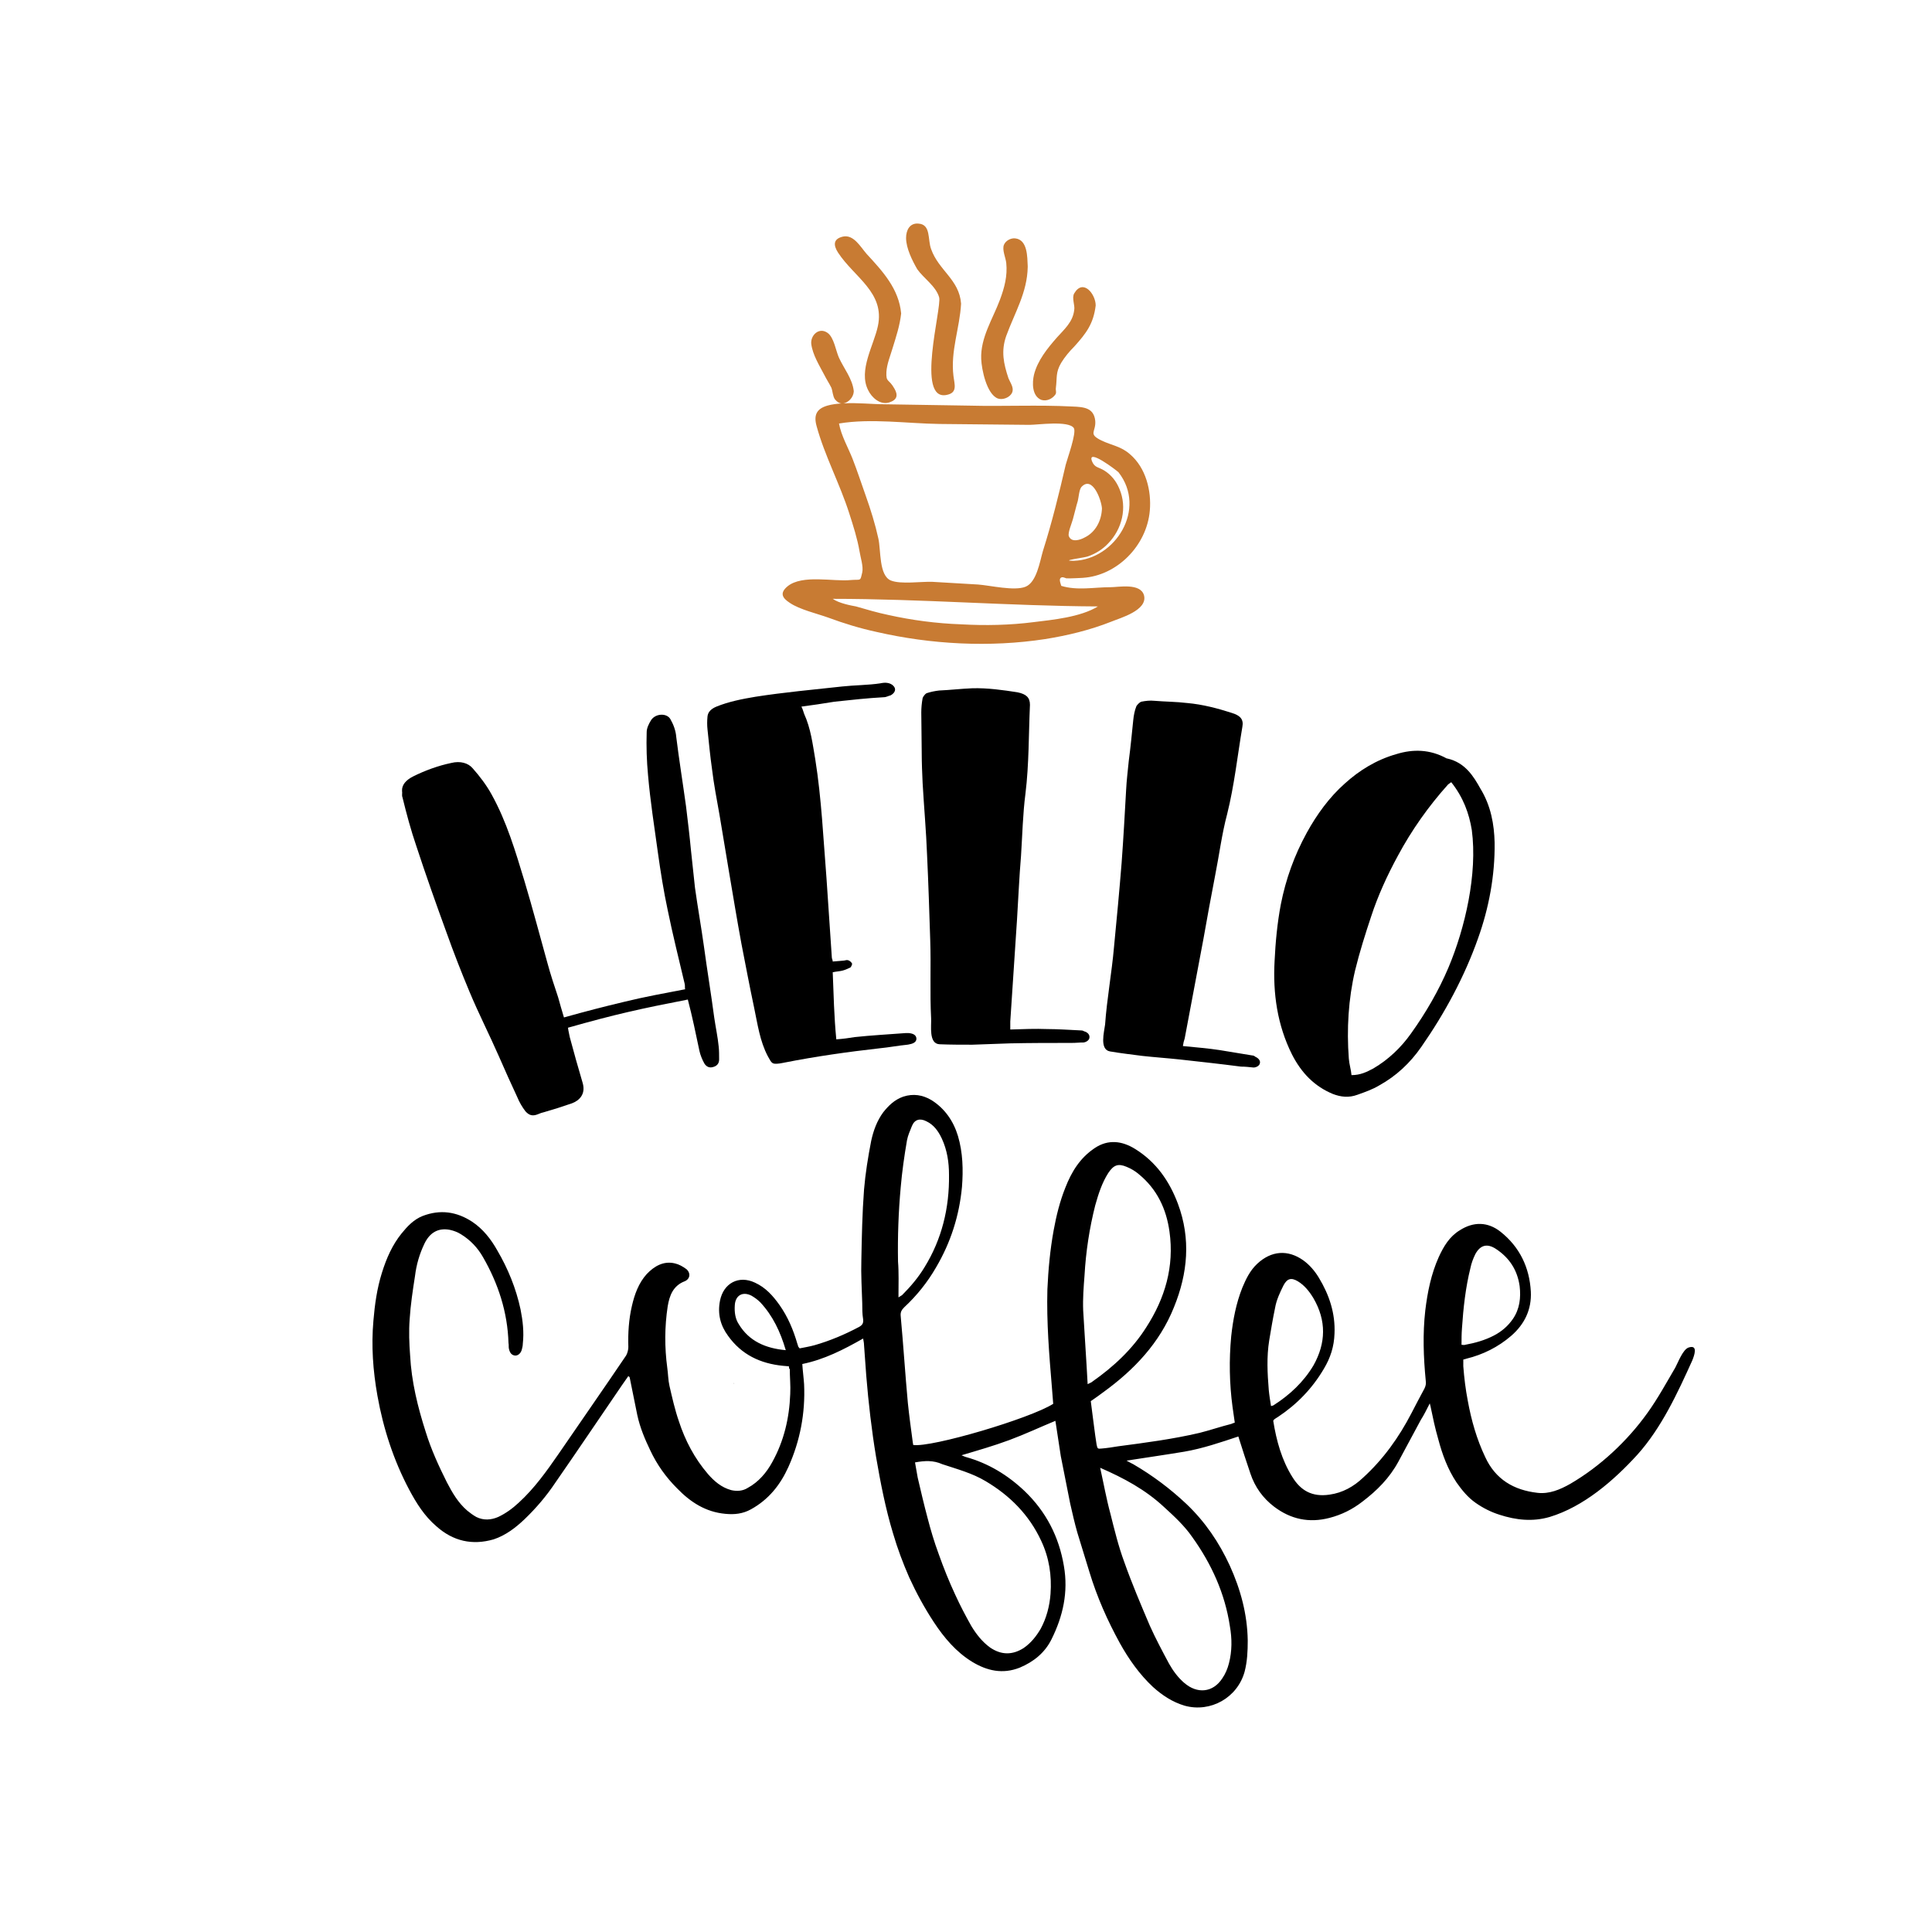 <?xml version="1.0" encoding="utf-8"?>
<!-- Generator: Adobe Illustrator 21.0.1, SVG Export Plug-In . SVG Version: 6.00 Build 0)  -->
<svg version="1.1" id="Calque_1" xmlns="http://www.w3.org/2000/svg" xmlns:xlink="http://www.w3.org/1999/xlink" x="0px" y="0px"
	 viewBox="0 0 432 432" style="enable-background:new 0 0 432 432;" xml:space="preserve">
<style type="text/css">
	.st0{fill:#C87B33;}
	.st1{fill:#00A79D;}
	.st2{fill:#DA1C5C;}
	.st3{fill:#C77B32;}
	.st4{fill:#231F20;}
	.st5{fill:#65C8D0;}
	.st6{fill:#1D71B8;}
	.st7{fill:#9E6081;}
	.st8{fill:#333333;}
	.st9{fill:#F7B0B1;}
	.st10{fill:#A6A8AB;}
	.st11{fill:#65C5C0;}
	.st12{fill:#DB648C;}
	.st13{fill:#39B54A;}
</style>
<g>
	<g>
		<g>
			<path d="M176.4,305.5c-0.5,0-0.9-0.1-1.3-0.1c-5.1-0.5-9.3-2.5-12.3-6.7c-1.7-2.3-2.4-4.9-1.8-7.9c0.8-3.9,4.2-5.7,7.8-4
				c2.4,1.1,4,2.9,5.5,5c1.9,2.7,3.1,5.6,4,8.7c0.1,0.2,0.1,0.4,0.2,0.6c0,0.1,0.1,0.1,0.3,0.4c1-0.2,2.2-0.4,3.3-0.7
				c3.5-1,6.8-2.4,10-4.1c0.7-0.4,1-0.8,0.9-1.7c-0.2-1.2-0.2-2.4-0.2-3.6c-0.1-3.2-0.3-6.4-0.2-9.6c0.1-5.3,0.2-10.5,0.6-15.8
				c0.3-3.6,0.9-7.3,1.6-10.9c0.5-2.3,1.3-4.5,2.7-6.4c1.2-1.5,2.5-2.8,4.5-3.5c2.2-0.7,4.3-0.4,6.3,0.8c3,1.9,4.9,4.7,5.9,8
				c1.1,3.7,1.2,7.6,0.9,11.4c-0.6,6.4-2.5,12.4-5.8,18c-1.9,3.3-4.3,6.3-7.1,8.9c-0.6,0.6-0.9,1.1-0.8,2c0.6,6.5,1,12.9,1.6,19.4
				c0.3,2.9,0.7,5.8,1.1,8.8c0,0.2,0.1,0.4,0.1,0.6c4.1,0.6,26.1-5.9,31.3-9.2c-0.1-1.2-0.2-2.5-0.3-3.8c-0.3-3.6-0.6-7.2-0.8-10.8
				c-0.2-3.7-0.3-7.3-0.2-11c0.2-4.4,0.6-8.8,1.4-13.2c0.6-3.3,1.4-6.5,2.6-9.5c1.4-3.6,3.3-6.7,6.6-8.9c3-2,6.1-1.6,9,0.2
				c4.7,2.9,7.7,7.2,9.6,12.3c2.9,7.8,2.2,15.5-0.9,23.1c-3.2,8-8.9,14-15.8,19c-0.9,0.7-1.8,1.3-2.8,2c0.3,2.6,0.7,5.2,1,7.7
				c0.1,0.7,0.2,1.3,0.3,2c0.2,0.9,0.2,1,1.1,0.9c1.2-0.1,2.5-0.3,3.7-0.5c6.1-0.8,12.2-1.6,18.2-3c2.4-0.6,4.7-1.4,7.1-2
				c0.2-0.1,0.5-0.2,0.8-0.3c-0.2-1.2-0.3-2.3-0.5-3.5c-0.7-5.2-0.8-10.5-0.3-15.8c0.4-3.7,1.1-7.4,2.5-10.9
				c0.8-1.9,1.7-3.8,3.3-5.3c3.2-3,6.9-3.2,10.3-0.8c1.4,1,2.6,2.4,3.5,3.9c2.3,3.8,3.7,7.9,3.5,12.5c-0.1,2.9-0.9,5.4-2.4,7.9
				c-2.6,4.4-6,7.9-10.2,10.7c-0.3,0.2-0.7,0.4-1,0.7c0,0,0,0.1-0.1,0.2c0.7,4.4,1.9,8.8,4.3,12.6c1.8,2.9,4.3,4.5,8.3,3.9
				c2.9-0.4,5.4-1.8,7.5-3.8c4.5-4.1,8-9,10.8-14.4c0.9-1.8,1.9-3.6,2.9-5.5c0.3-0.6,0.4-1.1,0.3-1.8c-0.5-5.2-0.7-10.4-0.1-15.7
				c0.5-4.1,1.3-8.1,3-11.9c1.1-2.4,2.4-4.6,4.7-6c3.1-2,6.3-1.9,9.1,0.3c4.3,3.4,6.5,8,6.8,13.4c0.2,4-1.4,7.3-4.4,9.9
				c-2.9,2.5-6.3,4.2-10,5.1c-0.2,0.1-0.4,0.1-0.7,0.2c0,0.5,0,1,0,1.5c0.2,2.6,0.5,5.1,1,7.7c0.8,4.4,2,8.6,3.9,12.6
				c2.3,5,6.4,7.4,11.7,8c2.6,0.3,5-0.7,7.3-2c6.7-3.9,12.8-9.6,17.3-15.9c2.3-3.2,4.2-6.7,6.2-10.1c0.6-1.1,1.7-4.1,3-4.5
				c2.2-0.7,1.2,1.9,0.8,2.9c-3.3,7.3-6.9,15.1-12.3,21.1c-5.3,5.8-12,11.6-19.6,13.9c-3.8,1.1-7.5,0.7-11.2-0.5
				c-1.9-0.6-3.7-1.5-5.4-2.7c-1.7-1.2-3-2.8-4.2-4.5c-2-3-3.2-6.3-4.1-9.7c-0.7-2.4-1.2-4.8-1.7-7.2c0-0.2-0.1-0.3-0.2-0.8
				c-0.7,1.4-1.3,2.6-2,3.7c-1.7,3.1-3.3,6.2-5,9.3c-2,3.7-4.8,6.5-8.1,9c-2.2,1.7-4.6,2.9-7.3,3.6c-4.6,1.2-8.7,0.3-12.4-2.5
				c-2.5-1.9-4.3-4.4-5.3-7.4c-0.9-2.7-1.8-5.4-2.7-8.3c-3.9,1.3-8,2.7-12.1,3.4c-4.2,0.7-8.4,1.3-12.9,2c0.7,0.4,1.1,0.6,1.5,0.8
				c4.3,2.5,8.3,5.5,11.9,8.9c4.2,4,7.3,8.6,9.7,13.8c2.4,5.3,3.9,10.8,4,16.7c0,2.4-0.1,4.7-0.7,7c-1.6,5.8-7.6,9.2-13.4,7.6
				c-2.7-0.8-5-2.3-7.1-4.2c-3-2.8-5.4-6.2-7.4-9.8c-2.8-5.1-5.1-10.3-6.8-15.9c-0.9-2.9-1.8-5.9-2.7-8.8c-0.6-2.1-1.1-4.3-1.6-6.5
				c-0.7-3.5-1.4-7.1-2.1-10.6c-0.4-2.4-0.7-4.8-1.1-7.2c0-0.2-0.1-0.4-0.1-0.7c-3.4,1.4-6.8,3-10.3,4.3c-3.5,1.3-7,2.3-10.7,3.4
				c0.3,0.1,0.6,0.3,1,0.4c5,1.4,9.3,4,13.1,7.6c4.8,4.6,7.7,10.2,8.8,16.8c1,5.8-0.2,11.2-2.8,16.4c-1.5,3-4,5-7.1,6.3
				c-3.8,1.5-7.3,0.7-10.6-1.3c-3.6-2.2-6.3-5.4-8.6-8.9c-2.1-3.2-3.9-6.5-5.5-10c-1.4-3.2-2.6-6.4-3.6-9.8
				c-1.7-5.6-2.8-11.3-3.8-17.1c-1-6-1.7-12.1-2.2-18.2c-0.2-2.3-0.3-4.6-0.5-6.9c0-0.4-0.1-0.8-0.2-1.4c-4.4,2.5-8.7,4.7-13.6,5.7
				c0.1,1.6,0.3,3,0.4,4.5c0.3,6.5-0.9,12.7-3.5,18.5c-1.8,4-4.4,7.3-8.4,9.5c-1.8,1-3.7,1.2-5.7,1c-4.4-0.4-7.8-2.6-10.8-5.7
				c-2.5-2.5-4.5-5.3-6-8.5c-1.2-2.5-2.3-5.1-2.9-7.9c-0.6-2.8-1.1-5.6-1.7-8.4c0-0.1-0.1-0.1-0.3-0.3c-0.5,0.7-1,1.4-1.4,2
				c-5,7.3-9.9,14.6-14.9,21.8c-2,3-4.3,5.7-6.9,8.2c-2,1.9-4.2,3.6-6.9,4.5c-4.8,1.4-9.1,0.4-12.8-2.9c-2.7-2.3-4.5-5.2-6.1-8.2
				c-3.5-6.6-5.8-13.7-7.1-21c-1-5.6-1.4-11.2-0.9-16.8c0.3-3.6,0.8-7.2,1.9-10.7c1-3.2,2.3-6.2,4.4-8.8c1.3-1.6,2.7-3.1,4.7-3.9
				c3.9-1.5,7.6-1,11.1,1.3c2.4,1.6,4.2,3.9,5.6,6.4c2.4,4.1,4.2,8.5,5.2,13.2c0.5,2.5,0.8,5.1,0.5,7.7c0,0.4-0.1,0.8-0.2,1.2
				c-0.2,0.9-0.9,1.5-1.6,1.4c-0.7-0.1-1.1-0.6-1.3-1.5c-0.1-0.4,0-0.9-0.1-1.3c-0.2-6.9-2.3-13.3-5.7-19.2
				c-1.2-2.1-2.8-3.8-4.9-5.1c-0.8-0.5-1.6-0.8-2.5-1c-2.6-0.5-4.5,0.6-5.7,3.1c-1.1,2.3-1.8,4.7-2.1,7.2c-0.5,3.2-1,6.5-1.2,9.7
				c-0.2,2.7-0.1,5.4,0.1,8c0.3,5.9,1.7,11.6,3.5,17.2c1.2,3.9,2.9,7.6,4.7,11.2c1.2,2.3,2.5,4.6,4.6,6.4c0.6,0.5,1.3,1,2,1.4
				c1.6,0.8,3.3,0.7,4.9,0c1.7-0.8,3.2-1.9,4.6-3.2c3.5-3.2,6.2-7,8.9-10.9c5-7.3,10.1-14.6,15.1-22c0.3-0.5,0.5-1.3,0.5-1.9
				c-0.1-3.1,0.1-6.2,0.8-9.2c0.6-2.6,1.5-5.1,3.3-7.1c1.7-1.8,3.8-3,6.3-2.4c0.9,0.2,1.8,0.7,2.6,1.3c1,0.9,0.8,2.2-0.4,2.7
				c-2.6,1-3.4,3.2-3.8,5.6c-0.7,4.6-0.7,9.2-0.1,13.7c0.2,1.4,0.2,2.8,0.5,4.1c0.6,2.6,1.2,5.3,2.1,7.9c1.4,4.3,3.5,8.3,6.5,11.8
				c1.4,1.6,3,3,5.2,3.6c1.3,0.3,2.6,0.2,3.7-0.5c2.4-1.3,4.2-3.4,5.5-5.8c2.6-4.7,3.8-9.8,4-15.2c0.1-1.9-0.1-3.7-0.1-5.6
				C176.5,306.2,176.4,305.9,176.4,305.5z M204.6,327c0.2,1.2,0.4,2.3,0.6,3.4c0.7,3,1.4,6,2.2,9c0.7,2.7,1.5,5.4,2.5,8.1
				c1.1,3.1,2.3,6.1,3.7,9.1c1.1,2.4,2.3,4.7,3.6,7c1.1,1.8,2.4,3.5,4.2,4.8c2.5,1.7,5,1.7,7.5,0.1c1.6-1.1,2.8-2.6,3.8-4.3
				c1.3-2.4,2-5.1,2.2-7.8c0.3-4.1-0.3-8.1-2.1-11.9c-2.7-5.8-7-10.1-12.4-13.3c-3-1.8-6.4-2.7-9.7-3.8
				C208.7,326.5,206.8,326.6,204.6,327z M246,328.2c0.8,3.6,1.4,7,2.3,10.3c0.9,3.6,1.8,7.3,3.1,10.8c1.7,4.8,3.7,9.5,5.7,14.2
				c1.3,2.9,2.8,5.7,4.3,8.5c0.9,1.6,2,3.1,3.4,4.3c2.9,2.5,6.4,2.2,8.5-1c0.7-1,1.2-2.2,1.5-3.4c0.7-2.7,0.7-5.5,0.2-8.3
				c-1.1-7.3-4.1-13.9-8.4-19.9c-1.8-2.6-4.1-4.7-6.4-6.8C256.1,333.1,251.3,330.5,246,328.2z M243.2,309.5c0.6-0.3,0.9-0.4,1.1-0.6
				c4.7-3.3,8.9-7.2,12-12.1c4.2-6.5,6.3-13.6,5.2-21.4c-0.7-5.1-2.8-9.5-6.8-12.8c-0.8-0.7-1.8-1.3-2.8-1.7
				c-1.9-0.8-2.9-0.4-4.1,1.4c-1.4,2.2-2.2,4.7-2.9,7.2c-1.3,5.1-2.1,10.4-2.4,15.7c-0.2,2.6-0.4,5.2-0.3,7.8
				C242.5,298.3,242.9,303.8,243.2,309.5z M200.9,290.1c0.5-0.3,0.6-0.4,0.8-0.5c1.9-1.9,3.6-3.9,5-6.2c3.9-6.3,5.6-13.3,5.5-20.7
				c0-2.8-0.4-5.5-1.6-8.1c-0.8-1.7-1.8-3.1-3.5-3.9c-1.4-0.7-2.6-0.4-3.2,1.1c-0.4,1-0.9,2.1-1.1,3.2c-0.6,3.5-1.1,7-1.4,10.5
				c-0.5,5.5-0.7,11-0.6,16.6C201,284.5,200.9,287.1,200.9,290.1z M284.2,314.4c0.3-0.1,0.5-0.1,0.6-0.2c3.6-2.3,6.7-5.2,8.9-8.9
				c2.8-5,2.9-10,0-15c-0.9-1.5-2-2.9-3.5-3.8c-1.5-0.9-2.4-0.6-3.2,0.9c-0.8,1.6-1.6,3.3-1.9,5.1c-0.5,2.4-0.9,4.8-1.3,7.2
				c-0.6,3.7-0.4,7.4-0.1,11.1C283.8,311.9,284,313.1,284.2,314.4z M326.8,300.7c0.4,0,0.6,0.1,0.8,0c2.2-0.4,4.4-1,6.5-2.1
				c1.7-0.9,3.1-2.1,4.2-3.7c1.5-2.2,1.8-4.7,1.5-7.3c-0.5-3.6-2.3-6.4-5.4-8.4c-1.9-1.2-3.4-0.8-4.5,1.2c-0.5,1-0.9,2.1-1.1,3.1
				c-1.1,4.4-1.6,9-1.9,13.5C326.8,298.3,326.8,299.5,326.8,300.7z M175.7,301.9c-1.2-4.1-2.9-7.7-5.7-10.7c-0.6-0.6-1.3-1.1-2-1.5
				c-2-1-3.6,0-3.7,2.2c-0.1,1.5,0.1,3,0.9,4.2C167.5,299.9,171.2,301.5,175.7,301.9z"/>
		</g>
		<g>
			<g>
				<path d="M153.8,223.5c-10.8,2.1-16.2,3.3-26.8,6.3c0.1,0.8,0.3,1.5,0.4,2.1c1.1,4.1,1.7,6.2,2.9,10.3c0.7,2.5-0.8,3.9-2.4,4.5
					c-2,0.7-4.2,1.4-6.3,2c-0.5,0.1-0.7,0.2-1.2,0.4c-1.2,0.5-2,0.4-2.9-0.6c-0.7-0.9-1.4-2.1-1.8-3.1c-1.4-3-2.8-6.1-4.1-9.1
					c-2.1-4.8-4.6-9.7-6.6-14.5c-1.8-4.3-3.6-8.9-5.2-13.4c-2.3-6.3-4.6-12.8-6.7-19.2c-1.2-3.5-2.2-7.2-3.1-10.9
					c-0.2-0.5,0-1-0.1-1.4c-0.1-1.4,0.9-2.5,2.5-3.3c2.6-1.3,5.6-2.4,8.5-3c2-0.5,3.8,0,4.8,1.2c1.6,1.8,3.1,3.8,4.2,5.8
					c3.4,6.1,5.4,12.9,7.4,19.5c1.8,6,3.4,12.1,5.1,18.2c0.7,2.6,1.6,5.3,2.4,7.7c0.4,1.4,0.8,2.9,1.3,4.5c5.4-1.5,8.1-2.2,13.5-3.5
					c4.5-1.1,8.9-1.9,13.6-2.8c-0.1-0.3,0-0.8-0.1-1.2c-1.3-5.5-2.7-11.1-3.8-16.5c-0.9-4.2-1.6-8.6-2.2-12.9
					c-0.8-5.8-1.7-11.5-2.2-17.3c-0.3-3.2-0.4-6.4-0.3-9.6c0-0.9,0.5-1.9,1-2.7c1-1.5,3.5-1.6,4.3-0.2c0.7,1.2,1.2,2.6,1.3,3.9
					c0.6,4.9,1.5,10.5,2.2,15.6c0.4,3.3,0.8,6.6,1.1,9.8c0.3,2.8,0.6,5.7,0.9,8.4c0.6,4.3,1.4,8.8,2,13.1c0.7,5.2,1.6,10.6,2.3,15.9
					c0.3,2.1,0.8,4.4,1,6.5c0.1,0.9,0.1,1.9,0.1,2.9c0,1-0.6,1.5-1.4,1.7c-0.7,0.2-1.4,0-1.9-0.8c-0.5-0.9-0.9-1.9-1.1-2.8
					C155.6,231.2,154.8,227.3,153.8,223.5z"/>
				<path d="M179.2,158c0.3,0.6,0.4,1,0.6,1.6c1.5,3.3,1.9,6.7,2.5,10.2c1.4,8.8,1.8,17.8,2.5,26.5c0.4,5.9,0.8,11.8,1.2,17.8
					c0,0.3,0.2,0.5,0.2,0.9c1-0.1,1.5-0.1,2.4-0.2c0.3,0,0.7-0.2,1-0.1c0.4,0.1,0.7,0.4,0.9,0.7c0.1,0.2-0.1,0.6-0.3,0.9
					c-0.4,0.2-1,0.5-1.7,0.7c-0.7,0.2-1.4,0.2-2.3,0.4c0.2,5,0.3,9.9,0.8,15c1.5-0.1,2.9-0.3,4.1-0.5c3.7-0.4,7.5-0.6,11.4-0.9
					c0.3,0,0.4,0,0.7,0c1.1,0.1,1.6,0.5,1.7,1.1c0.1,0.7-0.4,1.2-1.5,1.4c-0.1,0-0.3,0.1-0.5,0.1c-2.1,0.2-4.1,0.6-6.2,0.8
					c-7.1,0.8-14.2,1.8-21.3,3.2c-0.4,0.1-0.6,0.1-1.1,0.2c-1.7,0.2-1.7,0-2.6-1.6c-1.8-3.4-2.3-7.2-3.1-11c-1-4.7-1.9-9.5-2.8-14.1
					c-1-5.4-1.9-10.9-2.8-16.2c-0.7-4.2-1.4-8.5-2.1-12.6c-0.6-3.4-1.3-7-1.7-10.4c-0.4-2.8-0.7-5.9-1-8.8c-0.1-0.9-0.1-1.9,0-2.9
					c0.1-1,0.8-1.7,2-2.2c2.7-1.1,5.7-1.7,8.7-2.2c6.4-1,13-1.6,19.4-2.3c2.7-0.3,5.9-0.3,8.5-0.7c0.5-0.1,1.1-0.2,1.6-0.1
					c0.8,0.1,1.5,0.6,1.7,1.2c0.2,0.7-0.4,1.3-1,1.6c-0.5,0.1-0.9,0.4-1.5,0.4c-3.6,0.2-7.3,0.6-11,1
					C183.6,157.4,182.1,157.6,179.2,158z"/>
				<path d="M225.9,230.2c3-0.1,5.6-0.2,8.3-0.1c2.5,0,5,0.2,7.4,0.3c0.2,0,0.5,0,0.8,0.2c0.8,0.2,1.3,0.8,1.2,1.4
					c0,0.5-0.6,1-1.3,1.1c-1.1,0-1.6,0.1-2.7,0.1c-4.6,0-9.3,0-13.8,0.1c-2.8,0.1-5.7,0.2-8.4,0.3c-2.3,0-4.9,0-7.3-0.1
					c-2.5-0.1-1.8-4.2-1.9-5.8c-0.3-5.7,0-11.7-0.2-17.5c-0.2-6.2-0.4-12.6-0.7-18.9c-0.2-5.4-0.7-10.9-1-16.2
					c-0.1-2.2-0.2-4.5-0.2-6.6c0-3-0.1-6.2-0.1-9.2c0-1,0.1-2.1,0.3-3.2c0.1-0.3,0.5-0.9,0.9-1.1c0.9-0.3,1.9-0.5,2.8-0.6
					c2.4-0.1,4.9-0.4,7.4-0.5c3.4-0.1,6.9,0.4,10.1,0.9c2,0.4,2.8,1.2,2.8,2.8c-0.3,6.6-0.2,13.3-1,19.8c-0.6,4.6-0.7,9.4-1,14
					c-0.4,4.7-0.6,9.6-0.9,14.3c-0.5,7.5-1,15.1-1.5,22.7C225.9,229.2,225.9,229.5,225.9,230.2z"/>
				<path d="M264.5,233.9c3,0.3,5.6,0.5,8.2,0.9c2.5,0.4,4.9,0.8,7.3,1.2c0.2,0,0.5,0.1,0.7,0.3c0.7,0.3,1.2,0.9,1,1.5
					c-0.1,0.5-0.8,0.9-1.4,0.9c-1.1-0.1-1.7-0.2-2.8-0.2c-4.6-0.6-9.2-1.1-13.7-1.6c-2.8-0.3-5.7-0.5-8.4-0.8
					c-2.3-0.3-4.9-0.6-7.2-1c-2.4-0.4-1.3-4.4-1.1-6c0.4-5.7,1.5-11.6,2-17.4c0.6-6.2,1.2-12.5,1.7-18.8c0.4-5.4,0.7-10.9,1-16.2
					c0.1-2.2,0.4-4.5,0.6-6.6c0.4-3,0.7-6.2,1-9.1c0.1-1,0.3-2.1,0.7-3.1c0.2-0.3,0.6-0.8,1.1-1c1-0.2,2-0.3,2.9-0.2
					c2.4,0.2,4.9,0.2,7.4,0.5c3.4,0.3,6.8,1.2,9.9,2.2c2,0.6,2.7,1.5,2.4,3.1c-1.1,6.5-1.8,13.1-3.4,19.5c-1.2,4.5-1.8,9.3-2.7,13.8
					c-0.9,4.7-1.8,9.5-2.6,14.1c-1.4,7.4-2.8,14.9-4.2,22.3C264.7,232.8,264.6,233.2,264.5,233.9z"/>
				<path d="M330.5,209.8c-3,8.5-7.4,16.7-12.7,24.3c-2.5,3.6-5.6,6.5-9.4,8.6c-1.5,0.9-3.2,1.5-4.9,2.1c-1.9,0.7-3.7,0.5-5.5-0.2
					c-4.1-1.7-7-4.7-9.1-8.8c-3.3-6.6-4.3-13.7-3.9-20.9c0.2-4.2,0.6-8.5,1.4-12.7c1.1-5.6,3-10.9,5.8-16c2.2-4,5-7.9,8.5-11
					c3.2-2.9,7-5.3,11.6-6.6c3.6-1.1,7.4-1.1,11.2,1c0.1,0,0.1,0,0.1,0c4,0.9,5.9,4,7.4,6.7c2.4,3.9,3.1,8.1,3.2,12.1
					C334.3,195.8,332.9,203.1,330.5,209.8z M324.5,174.9c-0.3,0.2-0.4,0.3-0.7,0.5c-4.4,4.9-8.2,10.3-11.2,15.9
					c-2.4,4.4-4.5,9-6,13.6c-1.3,3.9-2.6,8-3.6,12.1c-1.5,6.4-1.9,13.1-1.4,19.7c0.1,1.3,0.5,2.5,0.6,3.7c2,0,3.4-0.7,4.9-1.5
					c3.4-2,6.2-4.7,8.4-7.8c3.3-4.6,6.2-9.6,8.4-14.8c3.7-8.8,6.5-20.9,5.2-30.7C328.5,181.9,327.2,178.3,324.5,174.9z"/>
			</g>
		</g>
	</g>
	<path d="M164,309.2c0.1,0.1,0.1,0.2,0.2,0.3C164,309.3,164,309.2,164,309.2z"/>
	<g>
		<path class="st0" d="M257.1,114.2c0.4-4.5-0.9-9.6-4.4-12.6c-2-1.8-4.1-2-6.4-3.1c-3.1-1.5-1.2-1.9-1.4-4.4
			c-0.3-2.9-2.5-3.1-5.1-3.2c-7.7-0.4-15.4,0-23.1-0.2c-6.3-0.1-12.6-0.2-18.8-0.3c-2.9,0-6.2-0.4-9.3-0.2c1.1-0.2,2.2-1.3,2.3-2.6
			c0,0,0,0,0-0.1c0,0,0,0,0-0.1c-0.3-2.7-2.2-5-3.3-7.4c-0.7-1.5-1.1-4.6-2.6-5.6c-1.9-1.3-3.8,0.6-3.6,2.5c0.3,2.4,1.8,4.8,2.9,6.9
			c0.5,1,1.1,1.9,1.6,2.9c0.3,0.8,0.3,1.9,0.8,2.6c0.5,0.6,1,0.9,1.5,0.9c-1.1,0.1-2.2,0.2-3.2,0.5c-2.4,0.7-3.1,2.1-2.4,4.6
			c1.8,6.6,5.2,12.9,7.3,19.5c0.9,2.8,1.8,5.6,2.3,8.5c0.2,1.3,0.9,3.4,0.6,4.7c-0.5,2.1-0.2,1.5-2.6,1.7
			c-3.8,0.4-10.8-1.3-14.1,1.4c-1.8,1.5-1.2,2.6,0.5,3.7c2.2,1.5,6.1,2.4,8.6,3.3c3.5,1.3,7.1,2.4,10.8,3.2
			c12.2,2.8,25.3,3.5,37.7,1.6c5-0.8,10-2,14.8-3.9c1.9-0.8,8.2-2.5,7.3-5.9c-0.8-2.8-5.7-1.8-7.5-1.8c-3.7,0-7.4,0.8-11-0.3
			c-0.1-0.4-0.5-1.3-0.2-1.7c0.5-0.6,1.2,0.2,1.7,0c-0.3,0.1,3.7-0.1,3.4-0.1C249.7,128.7,256.4,122.1,257.1,114.2z M186.2,133.9
			c19.8,0,39.5,1.6,59.3,1.7c-3.9,2.4-10.2,3-14.3,3.5c-5.4,0.7-10.9,0.8-16.3,0.5c-5.5-0.2-10.9-0.9-16.3-2.1
			c-2.4-0.5-4.8-1.2-7.2-1.9C190.3,135.4,187.6,134.9,186.2,133.9z M240.1,125.4c-3.4,0,2.5-0.7,3.2-1c1.7-0.6,3.3-1.6,4.5-2.9
			c3.1-3.2,4.3-8,2.5-12.2c-0.7-1.7-1.8-3.1-3.4-4.1c-1.3-0.8-2.1-0.6-2.7-2c-1.3-3.2,5.5,2,5.9,2.4
			C256.5,113.8,249.4,125.1,240.1,125.4z M246.4,113.7c-0.1,2.7-1.4,5.3-3.9,6.5c-0.9,0.5-2.9,1.2-3.5-0.3c-0.3-0.7,0.7-3,0.9-3.8
			c0.4-1.4,0.7-2.8,1.1-4.1c0.2-0.8,0.3-2.5,0.8-3.1C244.3,106.2,246.3,111.9,246.4,113.7z M196.4,120.4c-0.7-3.2-1.7-6.4-2.8-9.5
			c-1-2.8-1.9-5.6-3-8.4c-1-2.5-2.5-5.1-3-7.8c7.2-1.2,15.2,0,22.5,0.1c6.7,0.1,13.4,0.1,20.1,0.2c1.8,0,8.7-1,9.9,0.7
			c0.7,1-1.5,7-1.8,8.2c-1.5,6.5-3.1,13-5.1,19.3c-0.7,2.4-1.4,7-3.9,8c-2.5,1-7.9-0.3-10.6-0.5c-3.4-0.2-6.8-0.4-10.2-0.6
			c-2.5-0.1-7.1,0.6-9.3-0.3C196.5,128.7,197,123,196.4,120.4z"/>
		<path class="st0" d="M196.3,72.9c-0.9,4.3-4.4,9.9-2.2,14.3c0.8,1.7,2.7,3.4,4.7,2.8c1.9-0.6,2-1.7,1.2-3.1
			c-1.3-2.3-1.9-1.3-1.8-3.7c0.1-1.8,0.9-3.7,1.4-5.4c0.8-2.6,1.6-5,1.9-7.7c-0.5-5.5-4.1-9.4-7.7-13.3c-1.4-1.6-2.9-4.4-5.3-3.9
			c-2.2,0.5-2.2,1.9-1.1,3.6C191,62,197.9,65.4,196.3,72.9z"/>
		<path class="st0" d="M210,66.5c0.6,2.4-5.3,23.3,1.7,21.8c2.5-0.5,1.7-2.4,1.5-4.2c-0.7-5.6,1.4-10.7,1.7-16.2
			c-0.4-5.4-5-7.4-6.7-12.2c-0.8-2.1,0-5.5-2.8-5.7c-2-0.2-2.8,1.5-2.8,3.2c0,2.3,1.4,5.1,2.5,7C206.5,62.2,209.3,64,210,66.5z"/>
		<path class="st0" d="M223.1,89.1c1.1,0.4,2.7-0.2,3.2-1.3c0.5-1.1-0.4-2.2-0.8-3.2c-1.1-3.3-1.7-6.1-0.5-9.5
			c1.9-5.2,4.7-9.7,4.8-15.4c0,0,0,0,0-0.1c0,0,0,0,0-0.1c-0.1-2,0-5.9-2.8-6.2c-1-0.1-2.1,0.5-2.5,1.4c-0.5,1.1,0.4,3,0.5,4.1
			c0.3,2.9-0.4,5.5-1.4,8.2c-1.6,4.3-4.4,8.5-4.2,13.3C219.5,82.6,220.6,88.1,223.1,89.1z"/>
		<path class="st0" d="M232.8,89.4c1.2,0.4,2.5-0.2,3.2-1.2c0.3-0.5,0-0.9,0.1-1.5c0.3-2.3-0.1-3.4,1.2-5.6c0.8-1.3,1.8-2.5,2.9-3.6
			c2.7-3,4.3-5.1,4.8-9.2c0-2.5-2.8-6.1-4.8-2.7c-0.6,1,0.2,2.7,0,3.7c-0.3,2.7-2.2,4.3-3.9,6.2c-2.1,2.4-4.3,5.1-5.1,8.3
			C230.8,85.5,230.7,88.5,232.8,89.4z"/>
	</g>
</g>
</svg>
